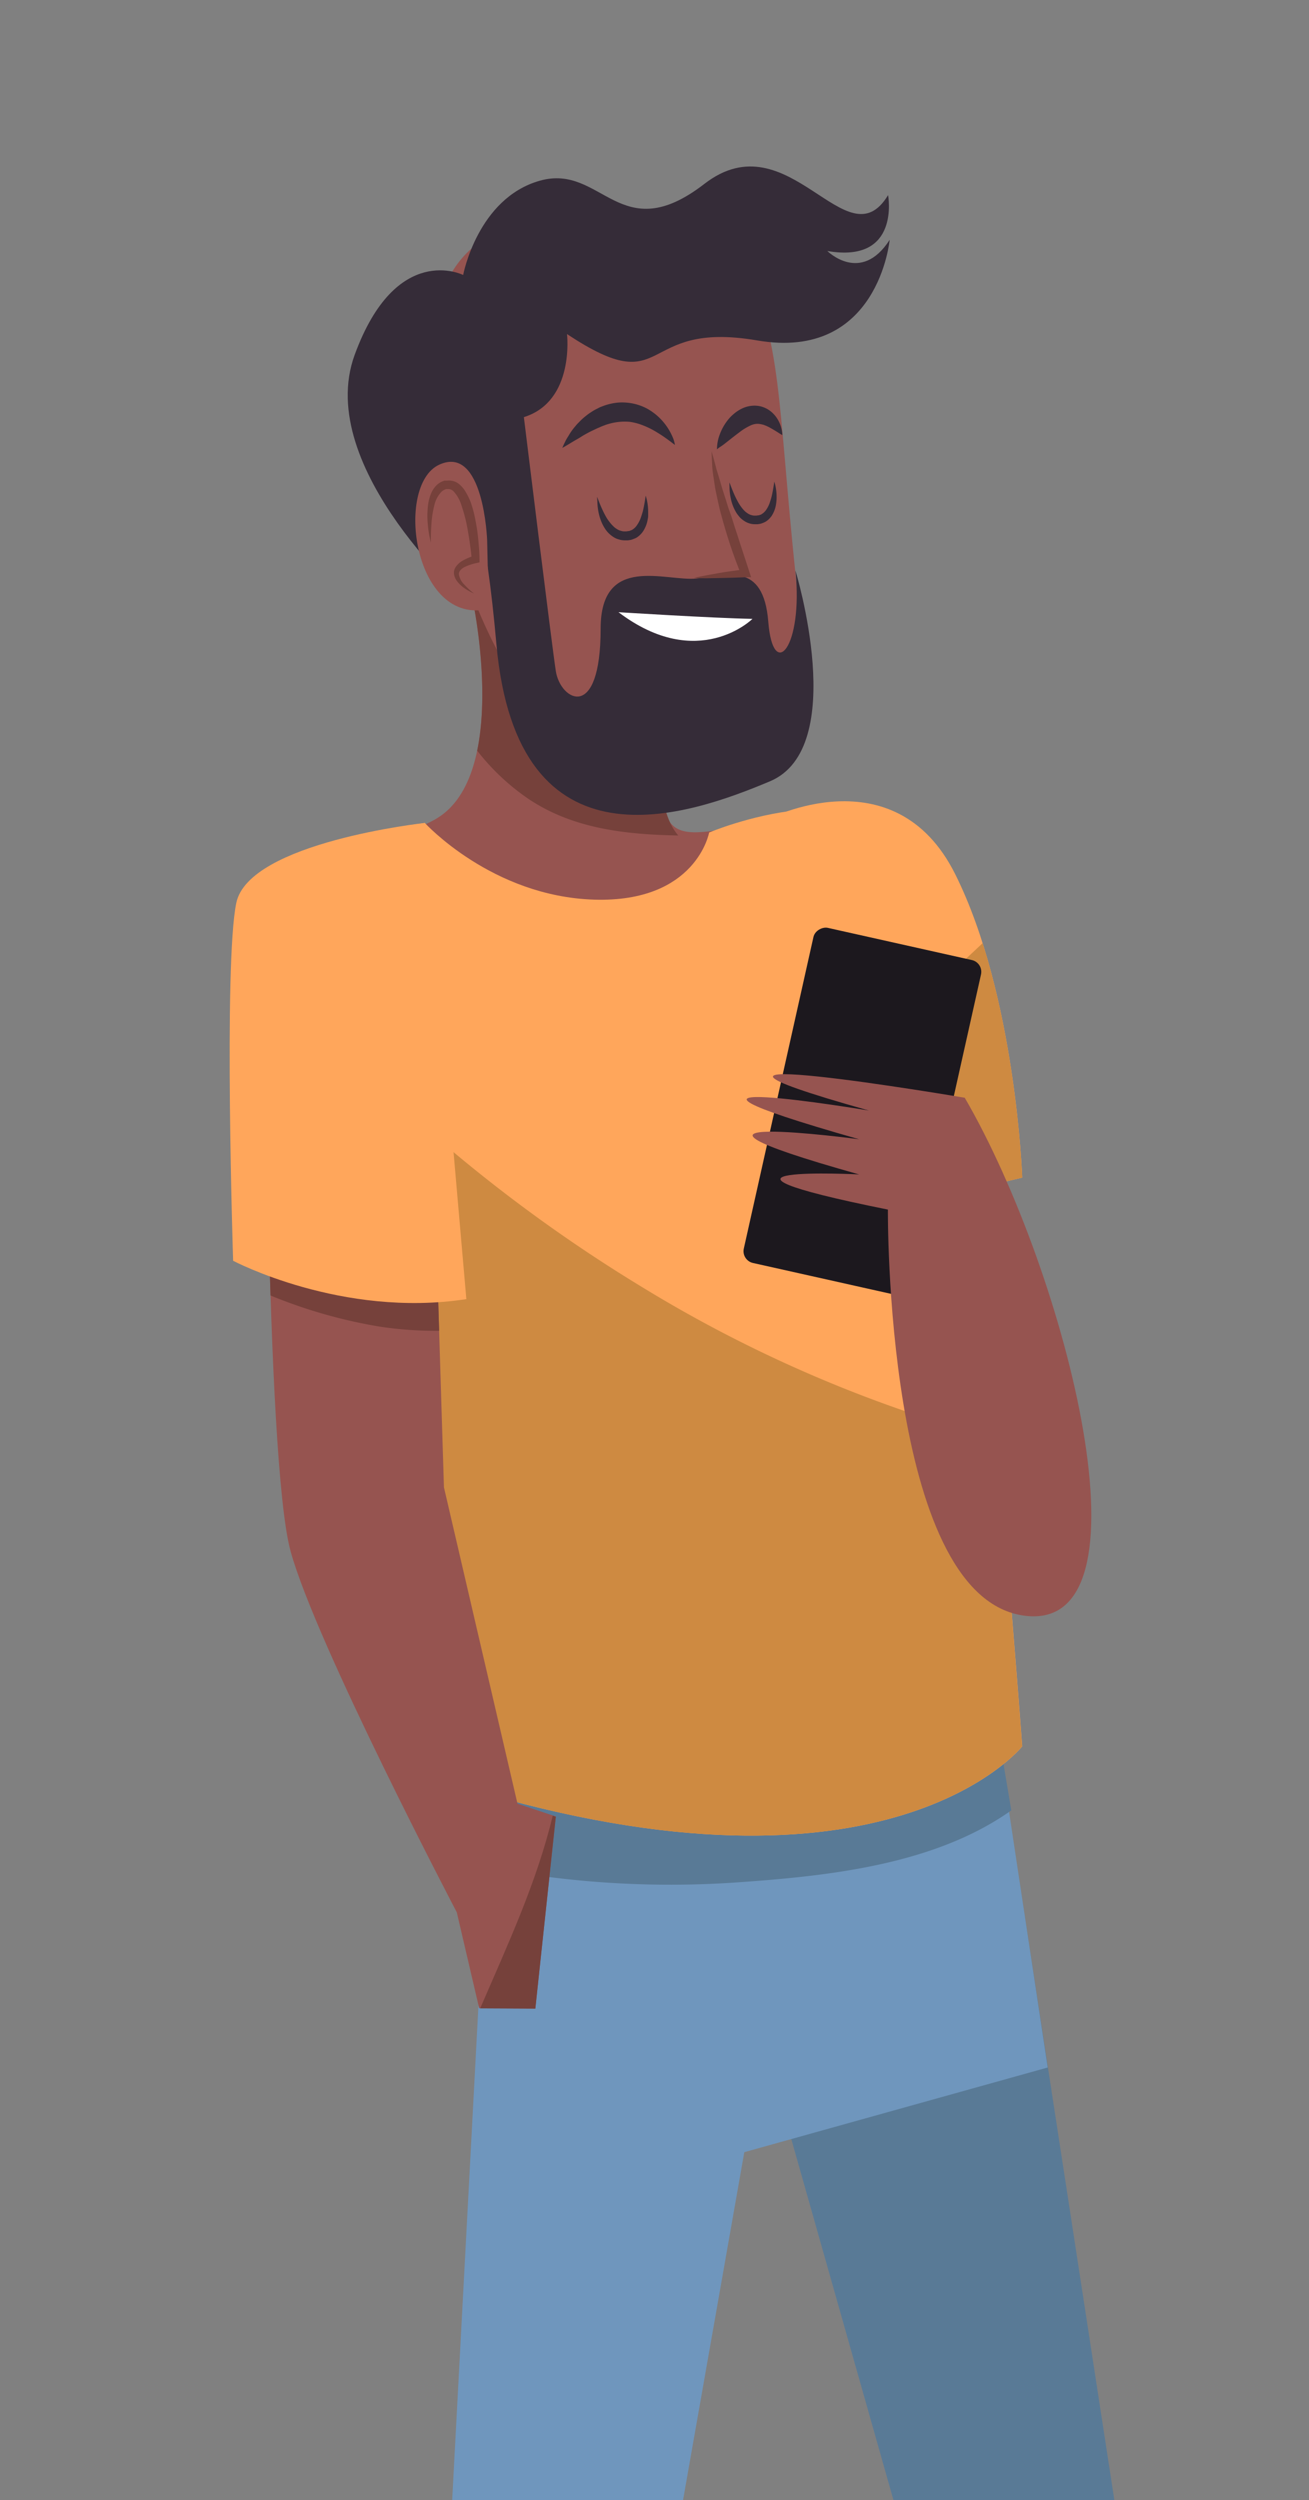 <svg xmlns="http://www.w3.org/2000/svg" viewBox="0 0 266.99 509.89"><rect x="0" y="0" width="266.99" height="509.89" fill="#808080" stroke="none"/><defs><style>.cls-1{fill:#965450;}.cls-2{fill:#76413b;}.cls-3{fill:#352c38;}.cls-4{fill:#fff;}.cls-5{fill:#597a96;}.cls-6{fill:#6f96bd;}.cls-7{fill:#ffa65b;}.cls-8{fill:#ce8a41;}.cls-9{fill:#1c181e;}</style></defs><title>ilustra5Prancheta 3</title><g id="OBJECTS"><path class="cls-1" d="M96.39,122.27s7.2,33.18-5.83,43.61-48.22-2.61-37.14,40.4,86,86.66,102.3,65.16,45-99.05,15.64-103-38.45,13.69-36.49-18.9S96.39,122.27,96.39,122.27Z"/><path class="cls-2" d="M97.33,153.09a46.28,46.28,0,0,0,10.42,9.81c9.15,6.15,19.89,7.28,30.6,7.49-3-3.48-4.15-9.67-3.48-20.81,1.95-32.58-38.48-27.31-38.48-27.31S100.14,139.55,97.33,153.09Z"/><path class="cls-1" d="M151.59,54.09S93.18,26.19,88.51,67.25c-4.42,38.77,18.06,96.19,49.29,92.43,15.5-1.86,28.23-6.34,24.43-42.87C158.64,82.33,159.46,68.61,151.59,54.09Z"/><path class="cls-3" d="M115.65,68.13s1.63,13.69-8.8,16.94c0,0,5.75,46.88,6.52,51.81.94,6,9.14,10.53,9.14-8.69,0-15.31,13.34-9.56,19.53-10.21s13.68-3.58,14.66,8.8,7.17,5.21,5.54-10.43c0,0,11.08,36.17-5.22,43s-51.53,19.59-55.77-28S89.91,93.54,87,99.08s-2,23.79,9.13,24.44c0,0-32.26-28-23.79-51.15S94.47,56.08,94.47,56.08s2.93-15.64,15.64-19.23,16.29,14,33.56.65,29,16.3,37.47,2.29c0,0,2.6,14-12.39,11.4,0,0,6.85,6.84,12.71-2.28,0,0-2.28,24.76-27,20.52S136.82,82.14,115.65,68.13Z"/><path class="cls-1" d="M99.36,110.16s-.68-19.61-9.8-15.38-5.19,33,10.12,29.39Z"/><path class="cls-4" d="M126.15,124.85s19.13,1.21,27.33,1.36C153.48,126.21,142.4,137.15,126.15,124.85Z"/><path class="cls-2" d="M96.7,121.05a11,11,0,0,1-2.38-1.4,6.48,6.48,0,0,1-1-1,3.23,3.23,0,0,1-.69-1.4,2.18,2.18,0,0,1,0-.88,2.52,2.52,0,0,1,.36-.8,4.31,4.31,0,0,1,1.16-1.1,11.31,11.31,0,0,1,2.66-1.16l-.58.79a75.14,75.14,0,0,0-1.11-7.47,34,34,0,0,0-1-3.57,7.39,7.39,0,0,0-1.64-2.89,1.46,1.46,0,0,0-1.09-.43h0l-.12,0-.23,0c-.15,0-.19.08-.3.1a2.89,2.89,0,0,0-.6.36,5.8,5.8,0,0,0-1.57,2.93,20.39,20.39,0,0,0-.57,3.7c-.09,1.27-.13,2.55-.11,3.84a22.47,22.47,0,0,1-.64-3.84,17.45,17.45,0,0,1,.08-4,8.55,8.55,0,0,1,.52-2,5.23,5.23,0,0,1,1.2-1.88,4.17,4.17,0,0,1,1-.7c.2-.08.45-.18.61-.23l.23,0,.12,0h.21a3.23,3.23,0,0,1,2.46.74,6,6,0,0,1,1.41,1.75A13.8,13.8,0,0,1,96,102.4a24.36,24.36,0,0,1,1,3.85,36.62,36.62,0,0,1,.56,3.88c.12,1.3.23,2.58.24,3.9v.66l-.58.13a10.73,10.73,0,0,0-2.4.79,2.89,2.89,0,0,0-.89.65,1.22,1.22,0,0,0-.25.4.92.92,0,0,0-.08.47,3.75,3.75,0,0,0,1.12,2.11A13.85,13.85,0,0,0,96.7,121.05Z"/><path class="cls-2" d="M141.49,117.86c1.72-.39,3.46-.69,5.19-1s3.47-.52,5.21-.75l-.7,1.11c-.82-2-1.57-4-2.26-6.1s-1.3-4.13-1.86-6.23c-.28-1-.52-2.1-.75-3.16s-.47-2.12-.61-3.21-.37-2.14-.43-3.23-.12-2.18-.15-3.26c.31,1,.6,2.09.87,3.13.11.52.29,1,.45,1.55l.46,1.54.45,1.54.49,1.53c.34,1,.61,2.06,1,3.07s.65,2,1,3.07.68,2,1,3.06l2,6.12.35,1.08-1.05,0c-1.76.07-3.51.14-5.27.16S143.25,118,141.49,117.86Z"/><path class="cls-3" d="M148.79,98.39l.31.82c.19.51.48,1.23.86,2.06.2.41.42.84.67,1.28a9.82,9.82,0,0,0,.88,1.26,6.88,6.88,0,0,0,.53.55,5.79,5.79,0,0,0,.59.42,2.24,2.24,0,0,0,.64.27,2,2,0,0,0,.69.1h.19l.11,0,.46-.06c.19,0,.21-.07.31-.1s.17,0,.26-.1a3,3,0,0,0,1-.94,6.22,6.22,0,0,0,.67-1.31c.16-.47.31-.93.42-1.37.21-.88.33-1.65.42-2.19s.13-.86.13-.86a7.17,7.17,0,0,1,.23.85,10.92,10.92,0,0,1,.24,2.32,9.28,9.28,0,0,1-.14,1.6,6.07,6.07,0,0,1-.61,1.78l-.26.45c-.11.15-.23.29-.35.43a3.76,3.76,0,0,1-.88.74,4.69,4.69,0,0,1-1.16.45l-.46.07-.12,0h-.51a3.64,3.64,0,0,1-1.14-.2,3.68,3.68,0,0,1-1-.49,4.83,4.83,0,0,1-.85-.69c-.22-.27-.44-.53-.63-.8a8.87,8.87,0,0,1-1.25-3.17,10.59,10.59,0,0,1-.24-2.32A7.87,7.87,0,0,1,148.79,98.39Z"/><path class="cls-3" d="M121.79,101.32l.33.86c.21.54.52,1.3.94,2.17.21.43.45.88.72,1.34a10.91,10.91,0,0,0,1,1.31,7.53,7.53,0,0,0,.57.56,5.12,5.12,0,0,0,.64.43,2.25,2.25,0,0,0,.69.27,2,2,0,0,0,.74.11l.19,0h.13l.48-.07a.87.87,0,0,0,.35-.1l.27-.1a3,3,0,0,0,1.08-1,6.4,6.4,0,0,0,.73-1.37c.18-.49.33-1,.46-1.43.22-.93.36-1.74.45-2.31s.13-.91.13-.91a6.91,6.91,0,0,1,.25.89,11.39,11.39,0,0,1,.26,2.46l0,.82c0,.28-.08.57-.13.87a6.15,6.15,0,0,1-.69,1.88,4.43,4.43,0,0,1-1.62,1.69c-.19.09-.41.18-.63.26a2.7,2.7,0,0,1-.59.18l-.49.07-.12,0h-.54a4.08,4.08,0,0,1-1.2-.2,3.55,3.55,0,0,1-1.1-.5,5.65,5.65,0,0,1-1.6-1.55,8.13,8.13,0,0,1-.9-1.72,10.66,10.66,0,0,1-.48-1.61,12.25,12.25,0,0,1-.27-2.45A8.83,8.83,0,0,1,121.79,101.32Z"/><path class="cls-3" d="M137.66,90.74l-1-.76c-.63-.46-1.5-1.11-2.57-1.75a17.08,17.08,0,0,0-3.62-1.73,11.94,11.94,0,0,0-2-.47,11.21,11.21,0,0,0-2.09,0,11.86,11.86,0,0,0-2.11.39c-.35.1-.7.2-1,.33a10,10,0,0,0-1,.41c-.34.13-.66.29-1,.45s-.65.3-1,.48c-.63.33-1.22.65-1.76,1s-1.06.62-1.52.9l-1.2.72c-.67.41-1.09.63-1.09.63a11.63,11.63,0,0,1,.52-1.15,8.93,8.93,0,0,1,.71-1.26A12.52,12.52,0,0,1,117,87.34l.7-.84.82-.83a11,11,0,0,1,.95-.82,9.82,9.82,0,0,1,1.07-.78,9.55,9.55,0,0,1,1.21-.7l.64-.33.69-.26a11.58,11.58,0,0,1,3-.68,11,11,0,0,1,3.09.21,10.78,10.78,0,0,1,2.77,1,11.82,11.82,0,0,1,3.75,3.24,12.36,12.36,0,0,1,1.65,2.94A6.62,6.62,0,0,1,137.66,90.74Z"/><path class="cls-3" d="M146.24,91.65a8.47,8.47,0,0,1,.57-3.06,10.63,10.63,0,0,1,1.54-2.8,8.13,8.13,0,0,1,1.32-1.38,7.64,7.64,0,0,1,1.79-1.15,5.92,5.92,0,0,1,2.29-.53,5.15,5.15,0,0,1,2.3.46,4.81,4.81,0,0,1,.92.53,4.7,4.7,0,0,1,.74.63,6,6,0,0,1,1,1.33,6.66,6.66,0,0,1,.77,2.18,6,6,0,0,1,.09.87,8,8,0,0,1-.74-.44c-.45-.28-1.07-.68-1.76-1.05a4.39,4.39,0,0,0-.53-.27,3.25,3.25,0,0,0-.54-.23,2.18,2.18,0,0,0-.53-.17,5.09,5.09,0,0,0-.51-.1,2.81,2.81,0,0,0-.92,0,3.54,3.54,0,0,0-1,.32,11.83,11.83,0,0,0-2.24,1.38c-.76.56-1.5,1.15-2.16,1.67s-1.26,1-1.7,1.27S146.24,91.65,146.24,91.65Z"/><polygon class="cls-5" points="201.99 345.07 227.4 510.59 182.44 510.59 143.34 372.44 201.99 345.07"/><polygon class="cls-6" points="100.33 357.45 92.19 510.59 139.19 510.59 151.81 438.91 213.69 421.64 201.34 339.86 100.33 357.45"/><path class="cls-5" d="M149.62,383.94c18.67-1.28,40.78-3.46,56.65-14.74l-4.93-29.34-101,17.59-.7,23.38A196.45,196.45,0,0,0,149.62,383.94Z"/><path class="cls-7" d="M86.65,167.83s13.68,15,34.54,15.64,23.45-13.69,23.45-13.69,33.89-14.33,43,6.52S208.5,356.15,208.5,356.15s-27.36,34.54-113.38,8.47c0,0-56-179.2-42.36-186.36S86.65,167.83,86.65,167.83Z"/><path class="cls-8" d="M130.84,262.41A312.16,312.16,0,0,1,68.6,212.73c-5.91-6.14-11.69-12.41-17.5-18.66,4.83,45.24,44,170.55,44,170.55,86,26.07,113.38-8.47,113.38-8.47s-2.09-28.34-5.19-62.65A273.6,273.6,0,0,1,130.84,262.41Z"/><path class="cls-1" d="M54.07,192.59s0,104.91,5.21,123.81S93.17,390,93.17,390l4.56,19.54,11.46.06,4.18-39.15-7.82-2.61-15-64.51L87.3,197.8Z"/><path class="cls-2" d="M77.4,270.54a76.05,76.05,0,0,0,12.17.86L87.3,197.8l-33.23-5.21s0,37.44,1.11,71.61A102.35,102.35,0,0,0,77.4,270.54Z"/><path class="cls-2" d="M97.94,409.58l11.25.06,4.18-39.15-.63-.21C109.48,383.9,103.5,396.7,97.94,409.58Z"/><path class="cls-7" d="M86.65,167.83s-35.84,3.91-38.45,16.29-.65,73-.65,73,22.16,11.73,47.57,7.82Z"/><path class="cls-7" d="M156.37,167.18s26.07-13.69,38.45,11.08,13.68,61.9,13.68,61.9l-27.36,6.52Z"/><path class="cls-8" d="M172.27,218.23l8.87,28.45,27.36-6.52s-.88-25.12-8.08-47.81C191.13,201.07,181.71,209.66,172.27,218.23Z"/><rect class="cls-9" x="140.88" y="209.17" width="70.03" height="35.02" rx="2.46" ry="2.46" transform="translate(-83.69 348.89) rotate(-77.4)"/><path class="cls-1" d="M196.77,223.87s-73-12.38-19.54,2.61c0,0-54.74-9.13-2,5.86,0,0-48.87-6.52,0,7.17,0,0-39.75-2,5.87,7.17,0,0-.66,78.19,27.36,82.75S217.63,259.71,196.77,223.87Z"/></g></svg>